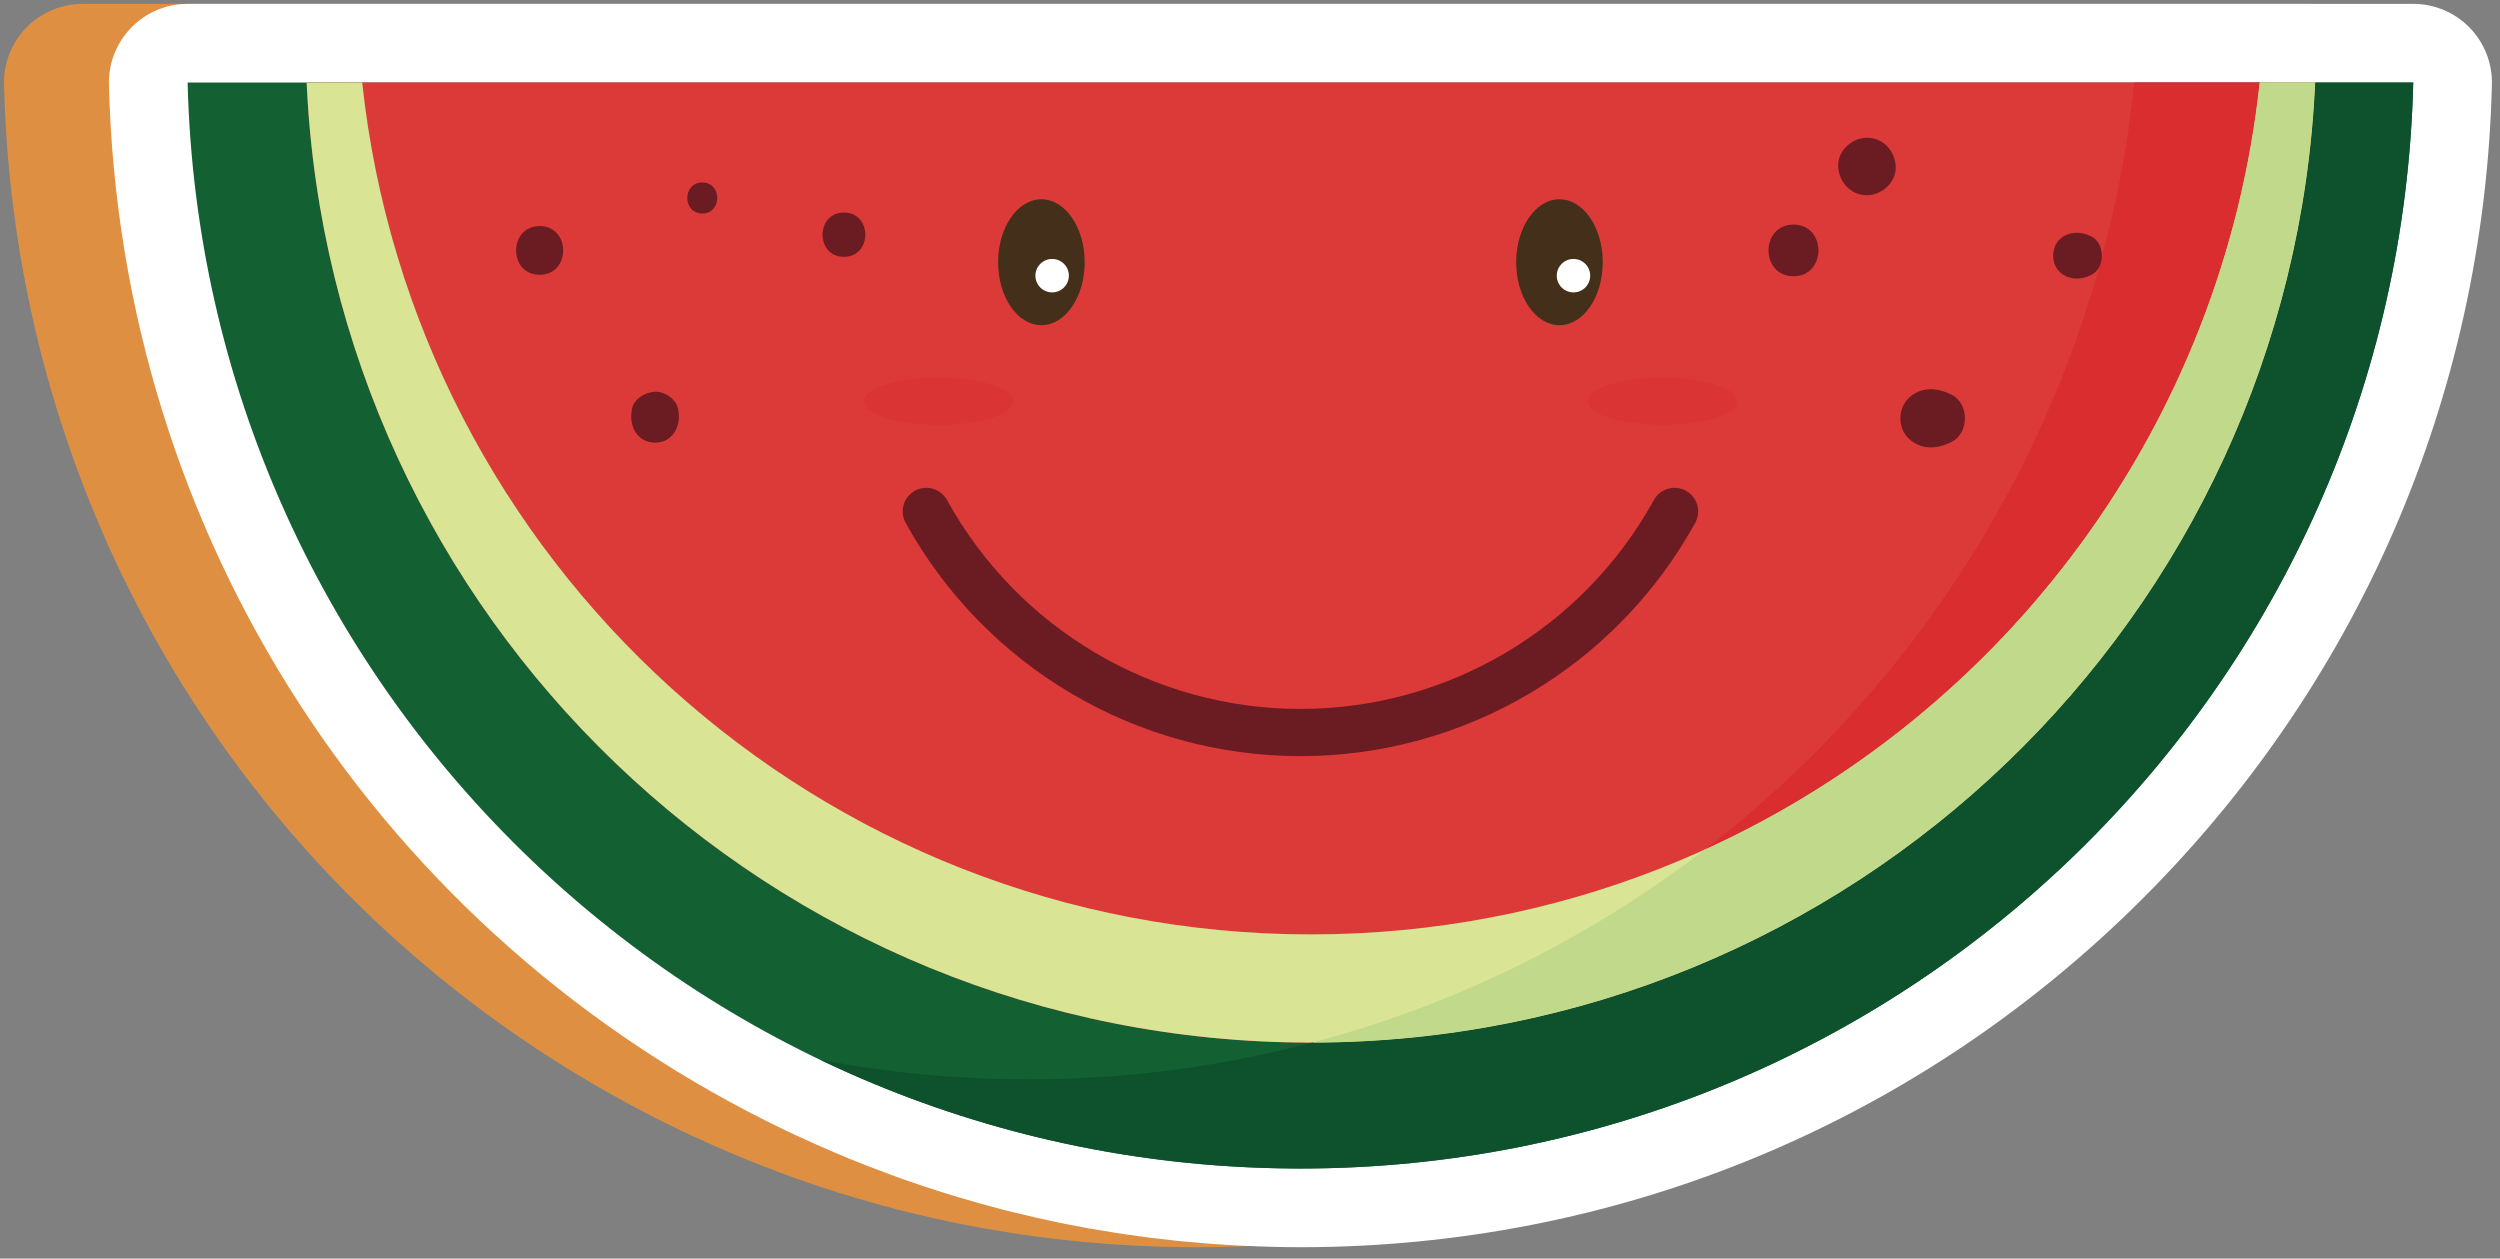 <?xml version="1.0" encoding="UTF-8"?>
<svg width="145px" height="73px" viewBox="0 0 145 73" version="1.1" xmlns="http://www.w3.org/2000/svg" xmlns:xlink="http://www.w3.org/1999/xlink">
    <rect x="0" y="0" width="145" height="73" fill="#808080" stroke="none"/>
    <!-- Generator: Sketch 44.1 (41455) - http://www.bohemiancoding.com/sketch -->
    <title>watermelon</title>
    <desc>Created with Sketch.</desc>
    <defs></defs>
    <g id="Page-1" stroke="none" stroke-width="1" fill="none" fill-rule="evenodd">
        <g id="158227-OUTYSB-392" transform="translate(-181, -238)">
            <g id="watermelon" transform="translate(181, 238)">
                <path d="M39.516,65.583 C39.714,65.679 39.915,65.771 40.116,65.862 L40.362,65.975 C40.977,66.26 41.597,66.536 42.276,66.826 C42.579,66.955 42.882,67.085 43.19,67.21 C43.91,67.504 44.635,67.784 45.366,68.054 L45.519,68.112 C45.763,68.202 46.008,68.293 46.253,68.38 C47.053,68.663 47.86,68.932 48.679,69.188 C48.961,69.276 49.244,69.361 49.533,69.449 C50.379,69.7 51.229,69.942 52.081,70.16 L52.767,70.329 C53.608,70.535 54.454,70.73 55.319,70.909 L55.73,70.995 C56.606,71.17 57.542,71.335 58.588,71.498 L59.191,71.593 C60.116,71.729 61.088,71.851 62.085,71.956 L62.69,72.016 C63.73,72.115 64.706,72.188 65.686,72.24 L66.136,72.259 C67.294,72.312 68.341,72.338 69.339,72.338 C87.509,72.338 104.669,65.343 117.658,52.642 C130.622,39.965 138.004,23.009 138.445,4.899 C138.475,3.67 138.008,2.48 137.149,1.6 C136.29,0.72 135.113,0.224 133.882,0.224 L4.796,0.224 C3.566,0.224 2.389,0.72 1.53,1.6 C0.671,2.48 0.203,3.67 0.233,4.899 C0.87,31.028 15.922,54.281 39.516,65.583" id="Fill-8" fill="#DF8F42"></path>
                <path d="M143.234,1.6 C142.376,0.72 141.198,0.224 139.968,0.224 L10.882,0.224 C9.652,0.224 8.474,0.72 7.615,1.6 C6.756,2.48 6.289,3.67 6.319,4.899 C6.955,31.028 22.008,54.281 45.601,65.583 C45.8,65.679 46.001,65.771 46.202,65.862 L46.448,65.975 C47.063,66.26 47.682,66.536 48.362,66.826 C48.665,66.955 48.968,67.085 49.275,67.21 C49.995,67.504 50.721,67.784 51.452,68.054 L51.605,68.112 C51.849,68.202 52.093,68.293 52.339,68.38 C53.138,68.663 53.946,68.932 54.764,69.188 C55.047,69.276 55.33,69.361 55.619,69.449 C56.464,69.7 57.315,69.942 58.166,70.16 L58.852,70.329 C59.694,70.535 60.54,70.73 61.405,70.909 L61.816,70.995 C62.691,71.17 63.627,71.335 64.673,71.498 L65.276,71.593 C66.201,71.729 67.173,71.851 68.171,71.956 L68.775,72.016 C69.816,72.115 70.792,72.188 71.772,72.24 L72.222,72.259 C73.379,72.312 74.427,72.338 75.425,72.338 C93.595,72.338 110.755,65.343 123.744,52.642 C136.707,39.965 144.09,23.009 144.53,4.899 C144.561,3.67 144.094,2.48 143.234,1.6" id="Fill-102" fill="#FFFFFF"></path>
                <path d="M10.882,4.788 C11.732,39.716 40.292,67.774 75.425,67.774 C110.557,67.774 139.117,39.716 139.968,4.788 L10.882,4.788" id="Fill-103" fill="#136033"></path>
                <path d="M17.786,4.788 C19.181,35.771 44.706,60.471 76.033,60.471 C107.361,60.471 132.886,35.771 134.28,4.788 L17.786,4.788" id="Fill-104" fill="#DC3A39"></path>
                <path d="M131.06,4.788 C128.072,32.56 104.6,54.195 76.033,54.195 C47.467,54.195 23.995,32.56 21.007,4.788 L17.786,4.788 C19.181,35.771 44.706,60.471 76.033,60.471 C107.361,60.471 132.886,35.771 134.28,4.788 L131.06,4.788" id="Fill-105" fill="#D9E495"></path>
                <path d="M75.37,67.774 C75.363,67.774 75.358,67.774 75.352,67.774 C75.356,67.774 75.365,67.774 75.37,67.774 M75.314,67.774 C75.307,67.774 75.301,67.774 75.294,67.774 C75.3,67.774 75.308,67.774 75.314,67.774 M75.258,67.774 C75.251,67.774 75.245,67.774 75.238,67.774 C75.244,67.774 75.252,67.774 75.258,67.774 M75.202,67.774 C75.195,67.774 75.189,67.774 75.182,67.773 C75.188,67.774 75.195,67.774 75.202,67.774 M75.143,67.773 C75.138,67.773 75.133,67.773 75.128,67.773 C75.132,67.773 75.139,67.773 75.143,67.773 M75.08,67.773 C75.078,67.773 75.075,67.773 75.073,67.773 C75.075,67.773 75.078,67.773 75.08,67.773" id="Fill-106" fill="#DBDCD7"></path>
                <path d="M75.425,67.774 L75.425,67.774 C75.407,67.774 75.388,67.774 75.37,67.774 C75.365,67.774 75.356,67.774 75.352,67.774 C75.339,67.774 75.327,67.774 75.314,67.774 C75.308,67.774 75.3,67.774 75.294,67.774 C75.282,67.774 75.27,67.774 75.258,67.774 C75.252,67.774 75.244,67.774 75.238,67.774 C75.226,67.774 75.214,67.774 75.202,67.774 C75.195,67.774 75.188,67.774 75.182,67.773 C75.169,67.773 75.156,67.773 75.143,67.773 C75.139,67.773 75.132,67.773 75.128,67.773 C75.112,67.773 75.096,67.773 75.08,67.773 C75.078,67.773 75.075,67.773 75.073,67.773 C65.227,67.72 55.907,65.459 47.575,61.468 C51.473,62.203 55.49,62.601 59.602,62.601 C65.309,62.601 70.84,61.861 76.108,60.471 C107.401,60.432 132.887,35.747 134.28,4.788 L139.968,4.788 C139.117,39.716 110.557,67.774 75.425,67.774" id="Fill-107" fill="#0E522D"></path>
                <path d="M98.877,49.275 C112.56,38.761 121.907,22.884 123.794,4.788 L131.06,4.788 C128.924,24.639 116.324,41.354 98.877,49.275" id="Fill-108" fill="#D92D30"></path>
                <path d="M76.108,60.471 C84.487,58.261 92.199,54.406 98.877,49.275 C116.324,41.354 128.924,24.639 131.06,4.788 L134.28,4.788 C132.887,35.747 107.401,60.432 76.108,60.471" id="Fill-109" fill="#C1D98A"></path>
                <path d="M75.425,43.856 C65.905,43.856 57.131,38.671 52.527,30.324 C52.162,29.662 52.402,28.829 53.064,28.464 C53.729,28.099 54.56,28.339 54.925,29.001 C59.047,36.475 66.902,41.118 75.425,41.118 C83.948,41.118 91.803,36.475 95.925,29.001 C96.29,28.339 97.122,28.099 97.785,28.464 C98.447,28.829 98.688,29.662 98.323,30.324 C93.719,38.671 84.945,43.856 75.425,43.856" id="Fill-110" fill="#6B1B22"></path>
                <path d="M54.429,24.642 C52.035,24.642 50.093,24.029 50.093,23.273 C50.093,22.517 52.035,21.904 54.429,21.904 C56.824,21.904 58.765,22.517 58.765,23.273 C58.765,24.029 56.824,24.642 54.429,24.642" id="Fill-111" fill="#DA3435"></path>
                <path d="M96.42,24.642 C94.025,24.642 92.084,24.029 92.084,23.273 C92.084,22.517 94.025,21.904 96.42,21.904 C98.815,21.904 100.756,22.517 100.756,23.273 C100.756,24.029 98.815,24.642 96.42,24.642" id="Fill-112" fill="#DA3435"></path>
                <path d="M62.911,15.209 C62.911,17.226 61.787,18.861 60.401,18.861 C59.014,18.861 57.891,17.226 57.891,15.209 C57.891,13.193 59.014,11.558 60.401,11.558 C61.787,11.558 62.911,13.193 62.911,15.209" id="Fill-113" fill="#432F1A"></path>
                <path d="M92.959,15.209 C92.959,17.226 91.835,18.861 90.449,18.861 C89.062,18.861 87.938,17.226 87.938,15.209 C87.938,13.193 89.062,11.558 90.449,11.558 C91.835,11.558 92.959,13.193 92.959,15.209" id="Fill-114" fill="#432F1A"></path>
                <path d="M92.232,15.989 C92.232,16.525 91.798,16.959 91.262,16.959 C90.726,16.959 90.292,16.525 90.292,15.989 C90.292,15.454 90.726,15.019 91.262,15.019 C91.798,15.019 92.232,15.454 92.232,15.989" id="Fill-115" fill="#FFFFFF"></path>
                <path d="M61.994,15.989 C61.994,16.525 61.56,16.959 61.024,16.959 C60.488,16.959 60.054,16.525 60.054,15.989 C60.054,15.454 60.488,15.019 61.024,15.019 C61.56,15.019 61.994,15.454 61.994,15.989" id="Fill-116" fill="#FFFFFF"></path>
                <path d="M31.3,15.937 C33.117,15.937 33.12,13.113 31.3,13.113 C29.482,13.113 29.479,15.937 31.3,15.937" id="Fill-117" fill="#6B1B22"></path>
                <path d="M40.732,12.381 C41.889,12.381 41.891,10.583 40.732,10.583 C39.576,10.583 39.574,12.381 40.732,12.381" id="Fill-118" fill="#6B1B22"></path>
                <path d="M39.355,23.887 L39.333,23.74 C39.248,23.168 38.547,22.696 37.994,22.72 C37.433,22.746 36.746,23.128 36.654,23.74 L36.632,23.887 C36.498,24.778 37.003,25.674 37.994,25.674 C38.977,25.674 39.49,24.778 39.355,23.887" id="Fill-119" fill="#6B1B22"></path>
                <path d="M48.948,14.896 C50.6,14.896 50.603,12.328 48.948,12.328 C47.296,12.328 47.293,14.896 48.948,14.896" id="Fill-120" fill="#6B1B22"></path>
                <path d="M104.023,16.022 C105.95,16.022 105.953,13.027 104.023,13.027 C102.095,13.027 102.092,16.022 104.023,16.022" id="Fill-121" fill="#6B1B22"></path>
                <path d="M112.389,25.912 C112.675,25.855 112.926,25.761 113.19,25.63 C114.225,25.12 114.225,23.403 113.19,22.893 C112.926,22.763 112.675,22.668 112.389,22.612 C111.31,22.397 110.222,23.097 110.222,24.262 C110.222,25.419 111.309,26.127 112.389,25.912" id="Fill-122" fill="#6B1B22"></path>
                <path d="M108.283,11.325 C109.156,11.325 109.992,10.558 109.951,9.656 C109.911,8.752 109.218,7.988 108.283,7.988 C107.41,7.988 106.573,8.755 106.614,9.656 C106.654,10.561 107.347,11.325 108.283,11.325" id="Fill-123" fill="#6B1B22"></path>
                <path d="M121.145,16.011 L121.266,15.958 C122.122,15.579 122.122,14.08 121.266,13.7 L121.145,13.647 C120.227,13.24 119.085,13.703 119.085,14.829 C119.085,15.955 120.227,16.418 121.145,16.011" id="Fill-124" fill="#6B1B22"></path>
            </g>
        </g>
    </g>
</svg>